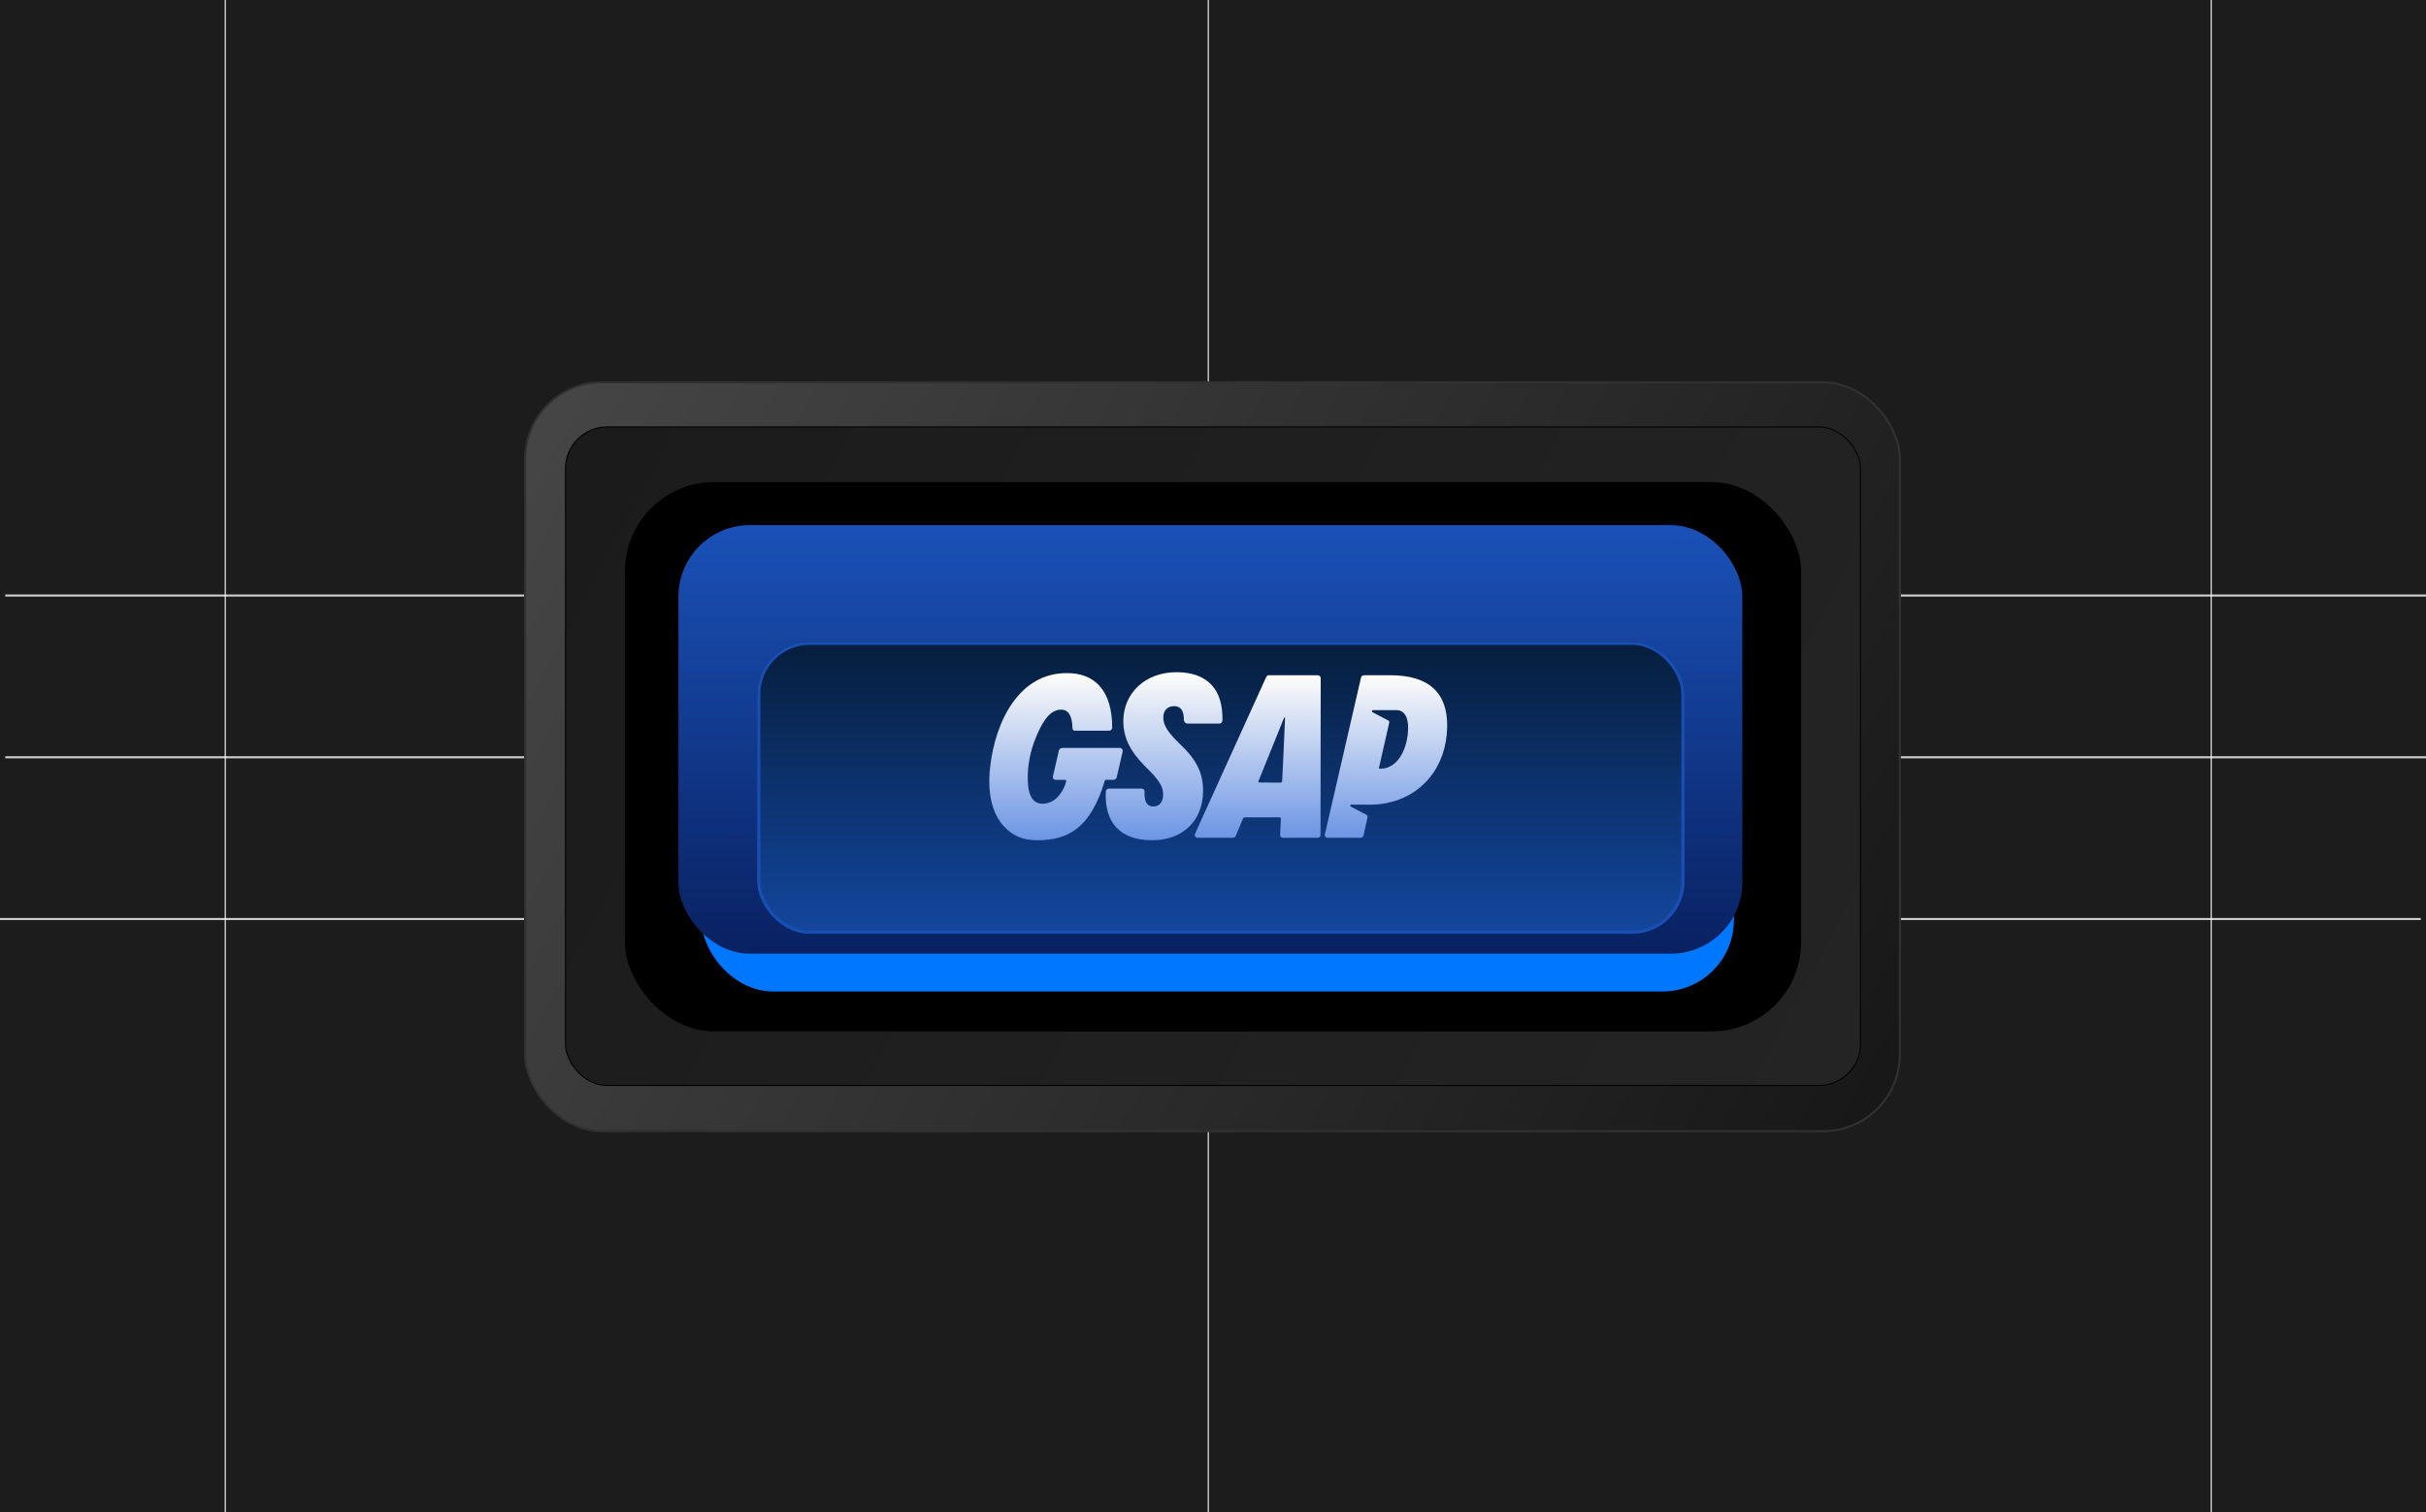 <svg width="2310" height="1440" viewBox="0 0 2310 1440" fill="none" xmlns="http://www.w3.org/2000/svg">
<g clip-path="url(#clip0_2297_1755)">
<rect width="2310" height="1440" fill="url(#paint0_linear_2297_1755)"/>
<line x1="2315" y1="567" x2="5" y2="567" stroke="#CCCCCC" stroke-width="2"/>
<line x1="2315" y1="721" x2="5" y2="721" stroke="#CCCCCC" stroke-width="2"/>
<line x1="2305" y1="875" x2="-5" y2="875" stroke="#CCCCCC" stroke-width="2"/>
<line x1="2105.5" y1="-2.18557e-08" x2="2105.5" y2="1440" stroke="white"/>
<line x1="214.5" y1="-2.18557e-08" x2="214.5" y2="1440" stroke="white"/>
<line x1="1150.5" y1="-2.18557e-08" x2="1150.5" y2="1440" stroke="white"/>
<rect x="500" y="364" width="1309" height="713" rx="73" fill="url(#paint1_linear_2297_1755)" stroke="#313131" stroke-width="2"/>
<rect x="538.5" y="406.5" width="1233" height="627" rx="39.5" fill="url(#paint2_linear_2297_1755)" stroke="black"/>
<rect x="595" y="459" width="1120" height="523" rx="85" fill="black"/>
<g filter="url(#filter0_f_2297_1755)">
<rect x="668" y="548" width="983" height="396" rx="68" fill="#0077FF"/>
</g>
<g filter="url(#filter1_i_2297_1755)">
<rect x="648" y="516" width="1013" height="408" rx="68" fill="url(#paint3_linear_2297_1755)"/>
</g>
<g filter="url(#filter2_di_2297_1755)">
<rect x="713" y="581" width="883" height="278" rx="50" fill="url(#paint4_linear_2297_1755)"/>
<rect x="714.5" y="582.5" width="880" height="275" rx="48.5" stroke="#194EB2" stroke-width="3"/>
</g>
<g clip-path="url(#clip1_2297_1755)">
<path d="M1163.97 686.133C1163.95 686.892 1163.63 687.611 1163.08 688.138C1162.54 688.666 1161.81 688.96 1161.05 688.96H1130.92C1128.94 688.96 1127.29 687.36 1127.29 685.413C1127.29 676.629 1124.25 672.352 1118.03 672.352C1111.81 672.352 1107.79 676.171 1107.68 682.843C1107.54 690.283 1111.75 697.045 1123.74 708.661C1139.52 723.456 1145.84 736.56 1145.54 753.883C1145.04 781.893 1125.99 800 1096.99 800C1082.18 800 1070.87 796.043 1063.34 788.235C1055.7 780.304 1052.2 768.667 1052.93 753.648C1052.96 752.889 1053.28 752.169 1053.83 751.641C1054.37 751.114 1055.1 750.82 1055.86 750.821H1087.03C1087.46 750.828 1087.89 750.931 1088.28 751.123C1088.67 751.315 1089.01 751.591 1089.28 751.931C1089.52 752.212 1089.69 752.54 1089.79 752.893C1089.89 753.247 1089.91 753.617 1089.85 753.979C1089.5 759.397 1090.45 763.445 1092.58 765.685C1093.95 767.136 1095.85 767.872 1098.23 767.872C1103.98 767.872 1107.36 763.808 1107.49 756.725C1107.59 750.603 1105.65 745.237 1095.1 734.384C1081.46 721.072 1069.24 707.317 1069.62 685.691C1069.84 673.147 1074.83 661.675 1083.66 653.387C1093 644.629 1105.77 640 1120.59 640C1135.44 640.107 1146.7 644.341 1154.05 652.587C1161.01 660.4 1164.35 671.685 1163.98 686.133H1163.97Z" fill="url(#paint5_linear_2297_1755)"/>
<path d="M1257.37 794.731L1257.56 645.755C1257.57 645.382 1257.5 645.011 1257.36 644.665C1257.22 644.319 1257.01 644.004 1256.75 643.739C1256.49 643.475 1256.17 643.265 1255.83 643.123C1255.48 642.981 1255.11 642.909 1254.74 642.912H1208.11C1206.54 642.912 1205.85 644.261 1205.4 645.152L1137.89 793.819V793.845L1137.86 793.883C1137.11 795.712 1138.53 797.669 1140.51 797.669H1173.11C1174.87 797.669 1176.04 797.136 1176.61 796.027L1183.08 780.48C1183.88 778.405 1184.03 778.213 1186.29 778.213H1217.43C1219.6 778.213 1219.64 778.256 1219.61 780.373L1218.91 794.827C1218.9 795.199 1218.97 795.569 1219.11 795.915C1219.25 796.261 1219.46 796.575 1219.72 796.84C1219.98 797.105 1220.3 797.314 1220.64 797.457C1220.99 797.599 1221.36 797.672 1221.73 797.669H1254.66C1255.07 797.674 1255.47 797.59 1255.84 797.422C1256.21 797.255 1256.54 797.008 1256.81 796.699C1257.04 796.43 1257.21 796.115 1257.3 795.776C1257.4 795.436 1257.42 795.079 1257.37 794.731ZM1199.68 744.992C1199.43 744.993 1199.19 744.984 1198.94 744.965C1198.83 744.956 1198.72 744.922 1198.62 744.865C1198.52 744.808 1198.43 744.73 1198.37 744.636C1198.3 744.543 1198.25 744.436 1198.23 744.323C1198.21 744.211 1198.22 744.095 1198.25 743.984C1198.31 743.771 1198.4 743.477 1198.54 743.12L1221.89 685.371C1222.1 684.801 1222.34 684.244 1222.61 683.701C1222.99 682.923 1223.45 682.869 1223.6 683.445C1223.72 683.925 1220.92 742.741 1220.92 742.741C1220.7 744.944 1220.6 745.035 1218.42 745.216L1199.7 745.003H1199.66L1199.67 744.992L1199.68 744.992Z" fill="url(#paint6_linear_2297_1755)"/>
<path d="M1323.79 642.912H1299.04C1297.73 642.912 1296.26 643.605 1295.92 645.163L1261.47 794.656C1261.39 794.993 1261.4 795.343 1261.48 795.679C1261.56 796.014 1261.72 796.327 1261.94 796.592C1262.23 796.93 1262.58 797.201 1262.99 797.387C1263.39 797.573 1263.83 797.67 1264.27 797.669H1295.21C1296.88 797.669 1298.01 796.853 1298.32 795.44L1302.08 778.496C1302.35 777.173 1301.89 776.149 1300.7 775.531C1300.15 775.245 1299.59 774.957 1299.04 774.667L1293.67 771.877L1288.34 769.093L1286.27 768.021C1286.1 767.938 1285.96 767.808 1285.87 767.648C1285.77 767.487 1285.72 767.302 1285.72 767.115C1285.73 766.837 1285.85 766.573 1286.05 766.379C1286.24 766.186 1286.51 766.079 1286.79 766.08L1303.74 766.155C1308.81 766.181 1313.89 765.824 1318.88 764.907C1353.99 758.427 1377.31 730.32 1377.99 692.075C1378.56 659.435 1360.33 642.896 1323.82 642.896L1323.79 642.912ZM1315.37 731.872H1314.71C1313.22 731.872 1312.96 731.712 1312.91 731.659C1312.89 731.621 1322.69 688.603 1322.69 688.544C1322.95 687.301 1322.93 686.587 1322.17 686.165C1321.18 685.621 1306.87 678.08 1306.87 678.08C1306.71 677.993 1306.57 677.86 1306.47 677.698C1306.38 677.536 1306.33 677.351 1306.33 677.163C1306.34 676.889 1306.45 676.628 1306.65 676.437C1306.85 676.246 1307.11 676.139 1307.38 676.139H1330.02C1337.06 676.352 1340.99 682.651 1340.8 693.408C1340.48 712.027 1331.62 731.221 1315.37 731.877V731.872Z" fill="url(#paint7_linear_2297_1755)"/>
<path d="M1069.07 715.093V715.163L1063.33 740.048C1063.02 741.456 1061.61 742.485 1059.99 742.485H1053.06C1052.81 742.486 1052.56 742.568 1052.36 742.718C1052.16 742.868 1052.02 743.078 1051.95 743.317C1045.55 764.992 1036.9 779.888 1025.47 788.832C1015.74 796.448 1003.76 800 987.742 800C973.354 800 963.652 795.376 955.423 786.245C944.547 774.181 940.054 754.427 942.776 730.629C947.685 685.952 970.873 640.869 1015.52 640.869C1029.1 640.752 1039.76 644.939 1047.18 653.296C1055.02 662.139 1059.01 675.451 1059.03 692.88C1059.01 693.644 1058.69 694.37 1058.14 694.904C1057.6 695.438 1056.86 695.738 1056.1 695.739H1023.38C1022.81 695.721 1022.27 695.485 1021.86 695.078C1021.46 694.671 1021.23 694.125 1021.21 693.552C1020.95 681.499 1017.37 675.632 1010.26 675.632C997.721 675.632 990.324 692.645 986.402 702.075C980.921 715.248 978.13 729.557 978.68 743.808C978.942 750.443 980.009 759.771 986.311 763.637C991.899 767.061 999.872 764.789 1004.7 760.997C1009.53 757.2 1013.41 750.635 1015.04 744.645C1015.27 743.813 1015.29 743.168 1015.07 742.88C1014.84 742.581 1014.21 742.512 1013.72 742.512H1005.32C1004.88 742.513 1004.44 742.418 1004.03 742.232C1003.63 742.046 1003.27 741.774 1002.98 741.435C1002.76 741.17 1002.61 740.858 1002.52 740.524C1002.44 740.189 1002.44 739.84 1002.52 739.504L1008.26 714.576C1008.54 713.301 1009.7 712.336 1011.13 712.165V712.101H1066.25C1066.38 712.101 1066.51 712.101 1066.64 712.128C1068.07 712.315 1069.08 713.643 1069.05 715.093H1069.07Z" fill="url(#paint8_linear_2297_1755)"/>
</g>
</g>
<defs>
<filter id="filter0_f_2297_1755" x="620.6" y="500.6" width="1077.8" height="490.8" filterUnits="userSpaceOnUse" color-interpolation-filters="sRGB">
<feFlood flood-opacity="0" result="BackgroundImageFix"/>
<feBlend mode="normal" in="SourceGraphic" in2="BackgroundImageFix" result="shape"/>
<feGaussianBlur stdDeviation="23.7" result="effect1_foregroundBlur_2297_1755"/>
</filter>
<filter id="filter1_i_2297_1755" x="646" y="500" width="1015" height="424" filterUnits="userSpaceOnUse" color-interpolation-filters="sRGB">
<feFlood flood-opacity="0" result="BackgroundImageFix"/>
<feBlend mode="normal" in="SourceGraphic" in2="BackgroundImageFix" result="shape"/>
<feColorMatrix in="SourceAlpha" type="matrix" values="0 0 0 0 0 0 0 0 0 0 0 0 0 0 0 0 0 0 127 0" result="hardAlpha"/>
<feMorphology radius="8" operator="erode" in="SourceAlpha" result="effect1_innerShadow_2297_1755"/>
<feOffset dx="-2" dy="-16"/>
<feGaussianBlur stdDeviation="38.5"/>
<feComposite in2="hardAlpha" operator="arithmetic" k2="-1" k3="1"/>
<feColorMatrix type="matrix" values="0 0 0 0 0 0 0 0 0 0 0 0 0 0 0 0 0 0 0.25 0"/>
<feBlend mode="normal" in2="shape" result="effect1_innerShadow_2297_1755"/>
</filter>
<filter id="filter2_di_2297_1755" x="675" y="546" width="973" height="368" filterUnits="userSpaceOnUse" color-interpolation-filters="sRGB">
<feFlood flood-opacity="0" result="BackgroundImageFix"/>
<feColorMatrix in="SourceAlpha" type="matrix" values="0 0 0 0 0 0 0 0 0 0 0 0 0 0 0 0 0 0 127 0" result="hardAlpha"/>
<feOffset dx="7" dy="10"/>
<feGaussianBlur stdDeviation="22.5"/>
<feComposite in2="hardAlpha" operator="out"/>
<feColorMatrix type="matrix" values="0 0 0 0 0 0 0 0 0 0 0 0 0 0 0 0 0 0 0.25 0"/>
<feBlend mode="normal" in2="BackgroundImageFix" result="effect1_dropShadow_2297_1755"/>
<feBlend mode="normal" in="SourceGraphic" in2="effect1_dropShadow_2297_1755" result="shape"/>
<feColorMatrix in="SourceAlpha" type="matrix" values="0 0 0 0 0 0 0 0 0 0 0 0 0 0 0 0 0 0 127 0" result="hardAlpha"/>
<feMorphology radius="17" operator="erode" in="SourceAlpha" result="effect2_innerShadow_2297_1755"/>
<feOffset dx="1" dy="20"/>
<feGaussianBlur stdDeviation="27.2"/>
<feComposite in2="hardAlpha" operator="arithmetic" k2="-1" k3="1"/>
<feColorMatrix type="matrix" values="0 0 0 0 0 0 0 0 0 0 0 0 0 0 0 0 0 0 0.25 0"/>
<feBlend mode="normal" in2="shape" result="effect2_innerShadow_2297_1755"/>
</filter>
<linearGradient id="paint0_linear_2297_1755" x1="5.022" y1="1.96121e-05" x2="2304.98" y2="1440" gradientUnits="userSpaceOnUse">
<stop stop-color="#1C1C1C"/>
<stop offset="1" stop-color="#1C1C1C"/>
</linearGradient>
<linearGradient id="paint1_linear_2297_1755" x1="511.181" y1="363" x2="1797.82" y2="1078" gradientUnits="userSpaceOnUse">
<stop stop-color="#464646"/>
<stop offset="1" stop-color="#171717"/>
</linearGradient>
<linearGradient id="paint2_linear_2297_1755" x1="557.246" y1="406" x2="1752.75" y2="1034" gradientUnits="userSpaceOnUse">
<stop stop-color="#1B1B1B"/>
<stop offset="1" stop-color="#242424"/>
</linearGradient>
<linearGradient id="paint3_linear_2297_1755" x1="1154.5" y1="516" x2="1154.5" y2="924" gradientUnits="userSpaceOnUse">
<stop stop-color="#1A51B8"/>
<stop offset="1" stop-color="#092161"/>
</linearGradient>
<linearGradient id="paint4_linear_2297_1755" x1="1154.5" y1="581" x2="1154.5" y2="859" gradientUnits="userSpaceOnUse">
<stop stop-color="#061E3D"/>
<stop offset="1" stop-color="#13469E"/>
</linearGradient>
<linearGradient id="paint5_linear_2297_1755" x1="1108.43" y1="640" x2="1108.43" y2="800" gradientUnits="userSpaceOnUse">
<stop stop-color="#FEFDFA"/>
<stop offset="1" stop-color="#6C95E4"/>
</linearGradient>
<linearGradient id="paint6_linear_2297_1755" x1="1197.61" y1="642.912" x2="1197.61" y2="797.67" gradientUnits="userSpaceOnUse">
<stop stop-color="#FEFDFA"/>
<stop offset="1" stop-color="#6C95E4"/>
</linearGradient>
<linearGradient id="paint7_linear_2297_1755" x1="1319.71" y1="642.896" x2="1319.71" y2="797.669" gradientUnits="userSpaceOnUse">
<stop stop-color="#FEFDFA"/>
<stop offset="1" stop-color="#6C95E4"/>
</linearGradient>
<linearGradient id="paint8_linear_2297_1755" x1="1005.53" y1="640.867" x2="1005.53" y2="800" gradientUnits="userSpaceOnUse">
<stop stop-color="#FEFDFA"/>
<stop offset="1" stop-color="#6C95E4"/>
</linearGradient>
<clipPath id="clip0_2297_1755">
<rect width="2310" height="1440" fill="white"/>
</clipPath>
<clipPath id="clip1_2297_1755">
<rect width="436" height="160" fill="white" transform="translate(942 640)"/>
</clipPath>
</defs>
</svg>
